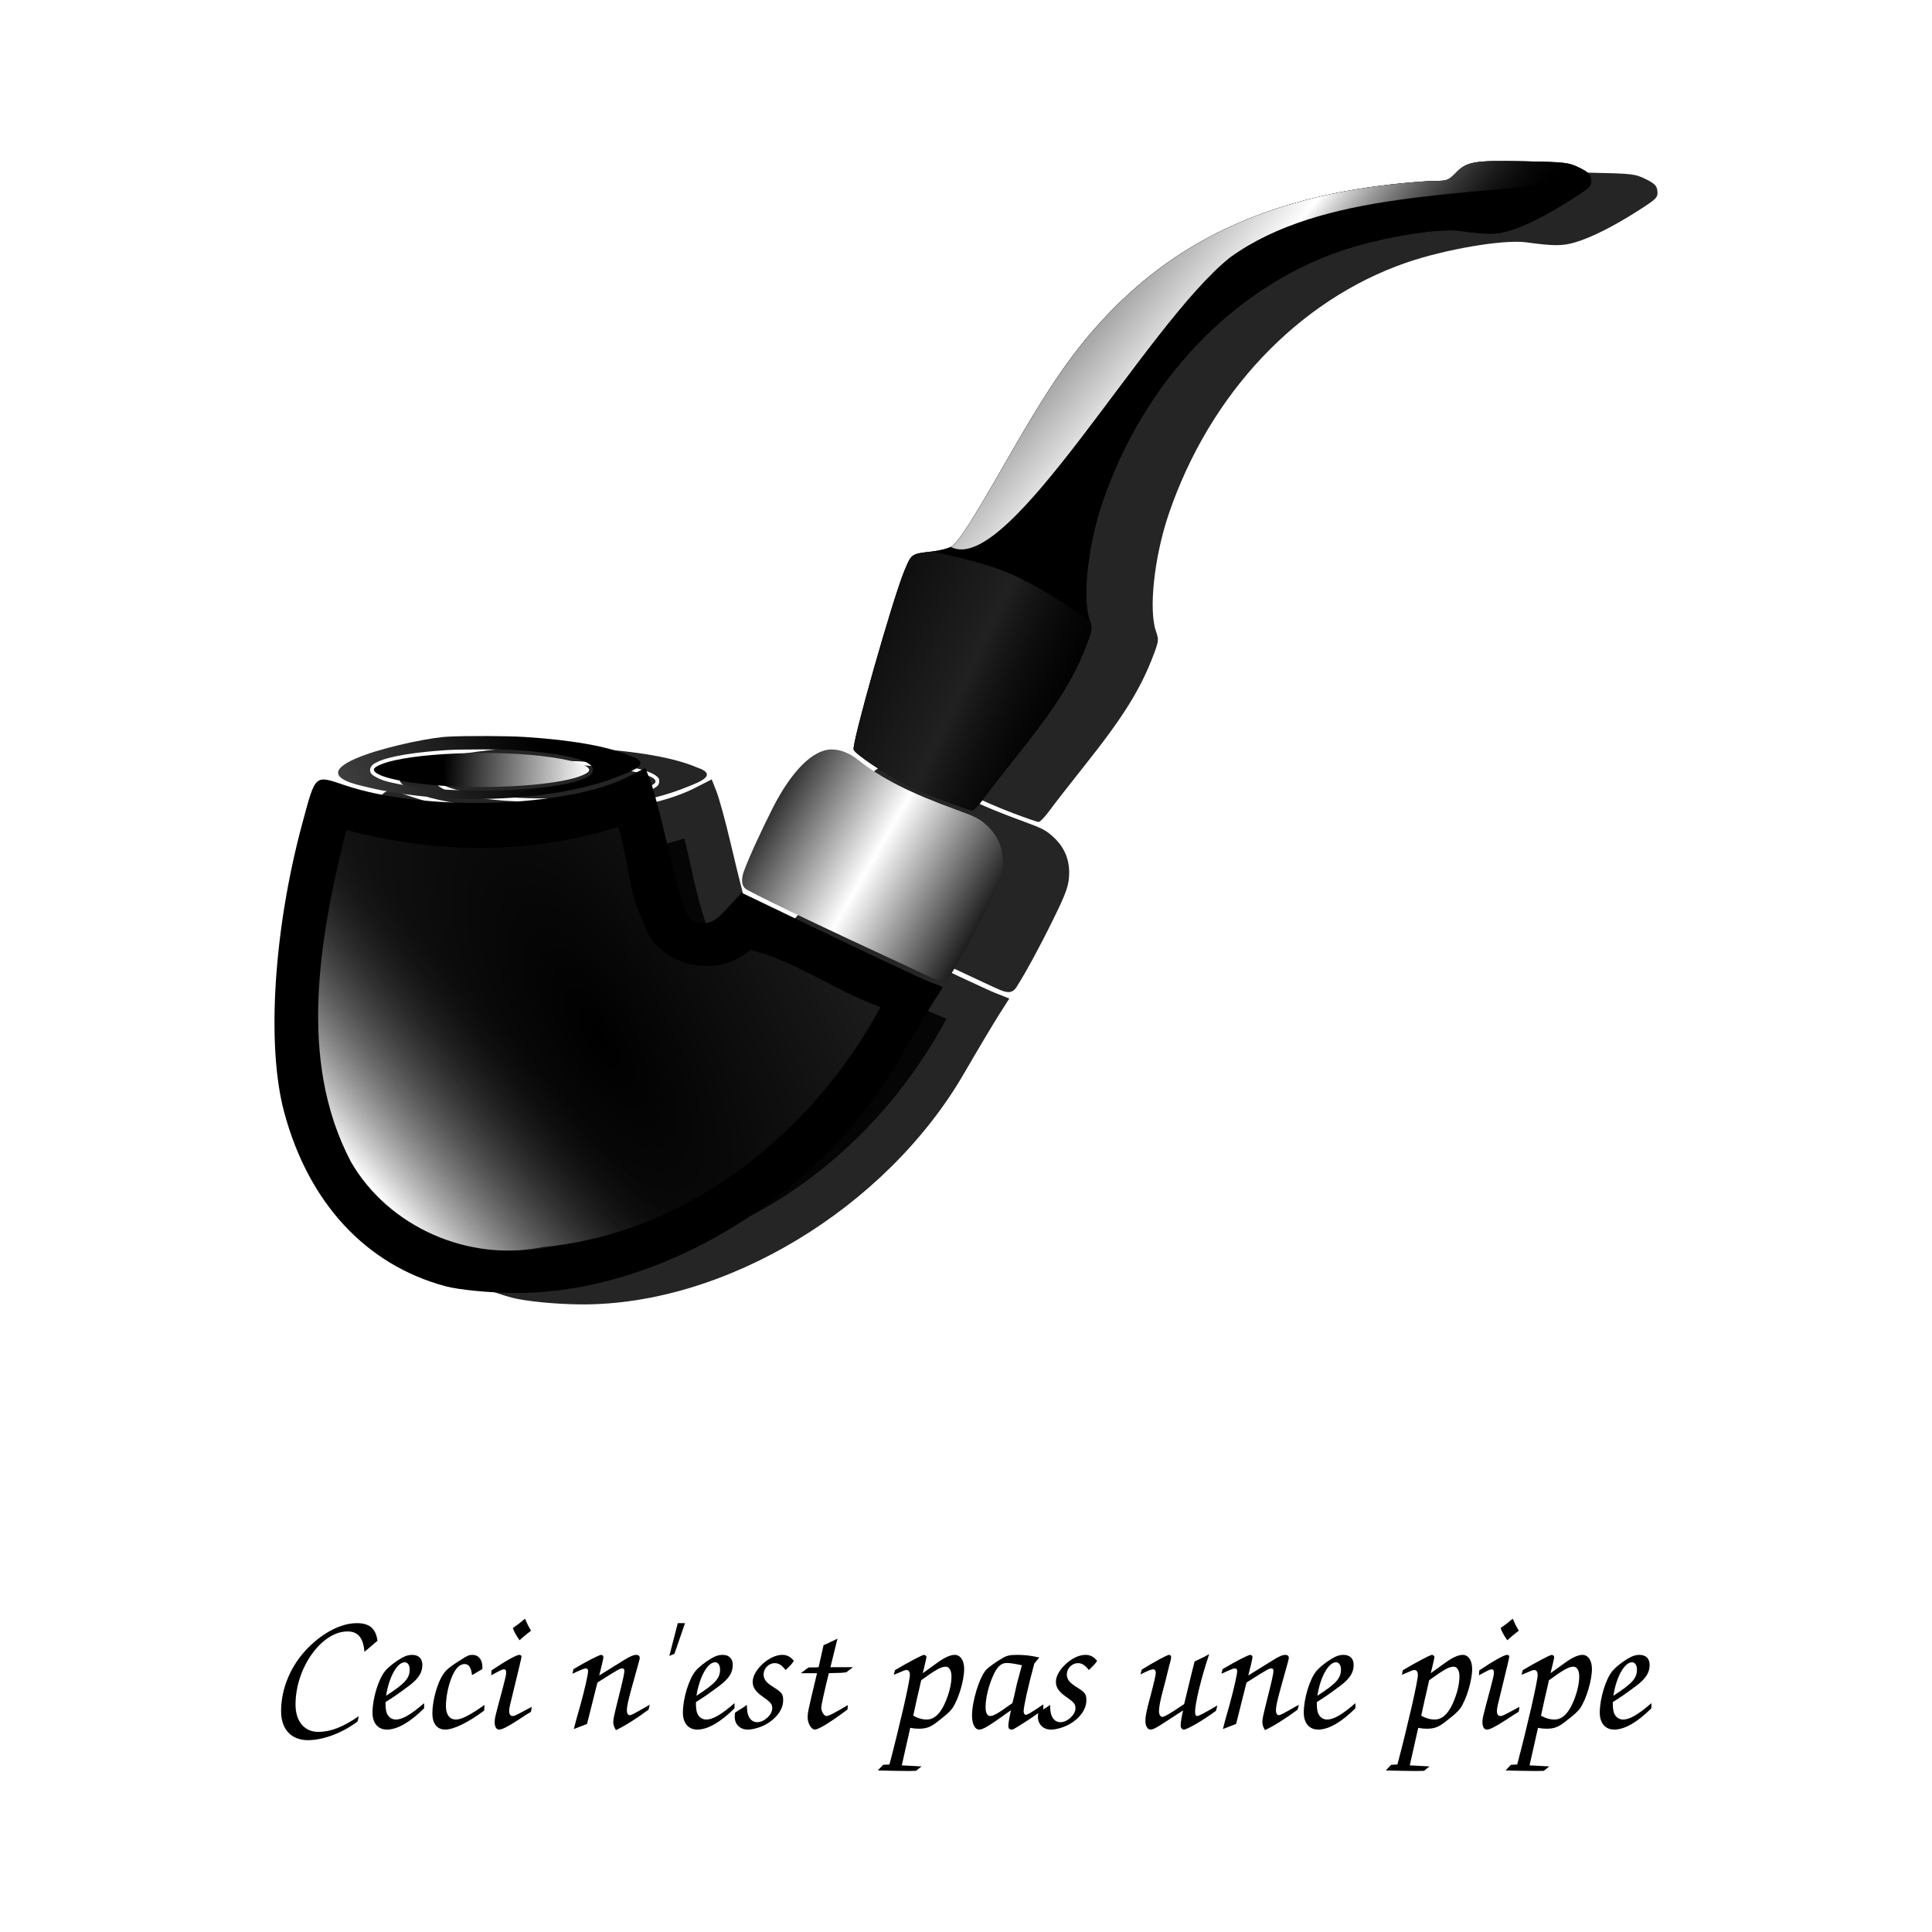 <svg:svg xmlns:dc="http://purl.org/dc/elements/1.1/" xmlns:ns1="http://sodipodi.sourceforge.net/DTD/sodipodi-0.dtd" xmlns:ns2="http://www.inkscape.org/namespaces/inkscape" xmlns:ns3="http://www.w3.org/1999/xlink" xmlns:ns5="http://creativecommons.org/ns#" xmlns:rdf="http://www.w3.org/1999/02/22-rdf-syntax-ns#" xmlns:svg="http://www.w3.org/2000/svg" height="438.557" id="svg2" version="1.0" viewBox="31.636 19.01 438.557 438.557" width="438.557" ns1:docname="pipe1.svg" ns1:version="0.32" ns2:output_extension="org.inkscape.output.svg.inkscape" ns2:version="0.46">
  <svg:defs id="defs4">
    <svg:linearGradient id="linearGradient3426">
      <svg:stop id="stop3428" offset="0" style="stop-color:#000000" />
      <svg:stop id="stop3430" offset=".594" style="stop-color:#ffffff" />
      <svg:stop id="stop3432" offset="1" style="stop-color:#000000;stop-opacity:.033" />
    </svg:linearGradient>
    <svg:linearGradient id="linearGradient3406">
      <svg:stop id="stop3408" offset="0" style="stop-color:#000000" />
      <svg:stop id="stop3414" offset=".497" style="stop-color:#ffffff" />
      <svg:stop id="stop3410" offset="1" style="stop-color:#000000" />
    </svg:linearGradient>
    <svg:linearGradient id="linearGradient3386">
      <svg:stop id="stop3388" offset="0" style="stop-color:#000000;stop-opacity:0" />
      <svg:stop id="stop3390" offset="1" style="stop-color:#ffffff" />
    </svg:linearGradient>
    <svg:linearGradient id="linearGradient3378">
      <svg:stop id="stop3380" offset="0" style="stop-color:#000000" />
      <svg:stop id="stop3382" offset="1" style="stop-color:#ffffff" />
    </svg:linearGradient>
    <svg:linearGradient gradientTransform="translate(93.944 55.558)" gradientUnits="userSpaceOnUse" id="linearGradient3396" x1="224.58" x2="257.55" y1="447.64" y2="449.15" ns2:collect="always">
      <svg:stop id="stop3400" offset="0" style="stop-color:#000000" />
      <svg:stop id="stop3402" offset="1" style="stop-color:#ffffff" />
    </svg:linearGradient>
    <svg:linearGradient gradientTransform="translate(93.944 55.558)" gradientUnits="userSpaceOnUse" id="linearGradient3416" x1="299.85" x2="354.98" y1="444.49" y2="476.29" ns2:collect="always" ns3:href="#linearGradient3406" />
    <svg:filter height="1.493" id="filter3518" width="1.372" x="-.186" y="-.247" ns2:collect="always">
      <svg:feGaussianBlur id="feGaussianBlur3520" stdDeviation="9.882" ns2:collect="always" />
    </svg:filter>
    <svg:linearGradient gradientTransform="translate(93.944 55.558)" gradientUnits="userSpaceOnUse" id="linearGradient3528" x1="242.89" x2="75.279" y1="435.74" y2="503.95" ns2:collect="always" ns3:href="#linearGradient3378" />
    <svg:radialGradient cx="259.85" cy="510.15" gradientTransform="matrix(.801 -.467 1.158 1.986 -445.01 -326.25)" gradientUnits="userSpaceOnUse" id="radialGradient3553" r="63.834" ns2:collect="always" ns3:href="#linearGradient3378" />
    <svg:filter height="1.381" id="filter3775" width="1.287" x="-.144" y="-.191" ns2:collect="always">
      <svg:feGaussianBlur id="feGaussianBlur3777" stdDeviation="7.641" ns2:collect="always" />
    </svg:filter>
    <svg:linearGradient gradientTransform="translate(93.944 55.558)" gradientUnits="userSpaceOnUse" id="linearGradient3787" x1="317.58" x2="381.45" y1="384.64" y2="414.44" ns2:collect="always" ns3:href="#linearGradient3426" />
    <svg:linearGradient gradientTransform="translate(93.944 55.558)" gradientUnits="userSpaceOnUse" id="linearGradient3835" x1="352.5" x2="426.76" y1="315.01" y2="376.43" ns2:collect="always" ns3:href="#linearGradient3426" />
    <svg:filter height="1.255" id="filter3909" width="1.155" x="-.077" y="-.128" ns2:collect="always">
      <svg:feGaussianBlur id="feGaussianBlur3911" stdDeviation="4.689" ns2:collect="always" />
    </svg:filter>
    <svg:filter height="1.969" id="filter4070" width="1.761" x="-.381" y="-.485" ns2:collect="always">
      <svg:feGaussianBlur id="feGaussianBlur4072" stdDeviation="24.062" ns2:collect="always" />
    </svg:filter>
    <svg:filter height="9.075" id="filter4074" width="2.653" x="-.826" y="-4.037" ns2:collect="always">
      <svg:feGaussianBlur id="feGaussianBlur4076" stdDeviation="24.062" ns2:collect="always" />
    </svg:filter>
    <svg:filter height="15.93" id="filter4078" width="3.364" x="-1.182" y="-7.465" ns2:collect="always">
      <svg:feGaussianBlur id="feGaussianBlur4080" stdDeviation="24.062" ns2:collect="always" />
    </svg:filter>
    <svg:filter height="1.783" id="filter4082" width="1.69" x="-.345" y="-.392" ns2:collect="always">
      <svg:feGaussianBlur id="feGaussianBlur4084" stdDeviation="24.062" ns2:collect="always" />
    </svg:filter>
    <svg:filter height="3.2" id="filter4086" width="2.952" x="-.976" y="-1.1" ns2:collect="always">
      <svg:feGaussianBlur id="feGaussianBlur4088" stdDeviation="24.062" ns2:collect="always" />
    </svg:filter>
    <svg:filter height="2.201" id="filter4090" width="1.905" x="-.453" y="-.601" ns2:collect="always">
      <svg:feGaussianBlur id="feGaussianBlur4092" stdDeviation="24.062" ns2:collect="always" />
    </svg:filter>
    <svg:linearGradient gradientTransform="translate(93.944 55.558)" gradientUnits="userSpaceOnUse" id="linearGradient4104" x1="242.47" x2="205.9" y1="510.17" y2="541.75" ns2:collect="always" ns3:href="#linearGradient3386" />
  </svg:defs>
  <ns1:namedview bordercolor="#666666" borderopacity="1.0" gridtolerance="10000" guidetolerance="10" id="base" objecttolerance="10" pagecolor="#ffffff" showgrid="false" ns2:current-layer="layer4" ns2:cx="185.7185" ns2:cy="254.93716" ns2:document-units="px" ns2:object-paths="true" ns2:pageopacity="0.0" ns2:pageshadow="2" ns2:window-height="692" ns2:window-width="1366" ns2:window-x="0" ns2:window-y="24" ns2:zoom="1.979899" />
  <svg:g id="layer4" transform="translate(-186.13 -310.92)" ns2:groupmode="layer" ns2:label="shadow">
    <svg:g id="g4094" transform="translate(84.853 35.355)">
      <svg:path d="m249.1 589.14c-18.1-4.87-31.15-19-36.65-39.67-4-15.06-2.33-41.35 4.14-65.32 3.08-11.39 2.72-11.08 9.78-8.7 17.94 6.04 50.39 5.07 64.08-1.91l4.02-2.05 1.1 2.8c0.6 1.54 2.01 6.67 3.12 11.39 4.52 19.1 5.13 20.68 8.2 21.04 2.16 0.25 3.58-0.52 6.12-3.29l3.31-3.62 19.62 9.43c10.79 5.19 21.07 10.02 22.85 10.72l3.23 1.28-2.35 3.69c-1.29 2.03-4.87 8.04-7.95 13.35-17.75 30.6-54.26 52.61-86.95 52.39-5.62-0.03-12.67-0.72-15.67-1.53z" id="path3923" style="opacity:.922;filter:url(#filter4070);fill:#000000" />
      <svg:path d="m249.29 478.35c-7.2-0.42-13.21-1.29-18.83-2.71-21.41-7.16 12.68-11 19.21-11.25 4.17-0.22 13.36-0.18 17.42 0.07 10.75 0.68 18.97 2.15 23.98 4.3 5.83 1.94-0.9 3.88-3.84 5.09-9.45 3.55-24.31 5.31-37.94 4.5zm15.34-1.88c7.97-0.46 13.51-1.38 16.31-2.73 1.22-0.58 1.62-1.04 1.62-1.84 0-0.41-0.08-0.62-0.36-0.91-1.62-1.69-7.83-2.97-17.38-3.56-3-0.19-11.99-0.19-15.09 0-7.61 0.46-13.45 1.43-16.01 2.67-0.91 0.44-1.07 0.55-1.45 1.05s-0.37 1.21 0.03 1.69c0.37 0.44 1.7 1.15 2.85 1.53 1.95 0.63 6.4 1.41 10.29 1.79 4.99 0.49 13.65 0.63 19.19 0.31z" id="path3925" style="opacity:.922;filter:url(#filter4074);fill:#000000" ns1:nodetypes="cccscccccssssssssssc" />
      <svg:path d="m254.97 475.81c-10.7-0.15-20.54-1.72-21.95-3.52-0.43-0.54-0.05-0.96 1.43-1.59 6.21-2.63 26.25-3.47 38.76-1.62 4.93 0.73 8.25 1.79 8.48 2.72 0.11 0.44-0.19 0.74-1.27 1.25-3.72 1.77-14.2 2.91-25.45 2.76z" id="path3927" style="opacity:.922;filter:url(#filter4078);fill:#000000" />
      <svg:path d="m362.78 479.13c-2.92-1.11-7.18-2.94-9.46-4.07-4.49-2.22-11.15-6.67-11.56-7.73-0.48-1.26 8.84-34.13 11.51-40.57 1.64-3.95 1.5-3.85 6.43-4.41 1.5-0.17 3.35-0.64 4.11-1.03 1.6-0.83 4.52-5.35 12.86-19.94 9.72-17.01 15.27-25 22.96-33.03 16.14-16.86 36.47-26.15 64.16-29.32 3.75-0.43 8.18-0.78 9.85-0.79 2.8 0 3.16-0.14 4.75-1.77 2.56-2.64 4.16-2.91 15.51-2.69 9.46 0.19 10.19 0.27 12.57 1.45 2.1 1.04 2.55 1.51 2.67 2.77 0.13 1.4-0.2 1.73-4.3 4.35-5.64 3.62-10.77 6.19-14.46 7.26-2.84 0.83-4.71 0.83-11.07-0.03-5.13-0.69-18.47 1.59-27.3 4.66-24.5 8.53-44.49 29.71-53.79 56.99-3.31 9.73-4.62 21.83-2.89 26.7 0.64 1.78 0.6 2.21-0.53 5.2-2.95 7.84-6.87 14.15-15.65 25.18-3.32 4.16-6.9 8.77-7.96 10.22-1.07 1.46-2.2 2.65-2.52 2.63-0.33-0.01-2.98-0.93-5.89-2.03z" id="path3929" style="opacity:.922;filter:url(#filter4082);fill:#000000" />
      <svg:path d="m349.85 514.62c-11.02-5.08-27.52-12.87-32.19-15.42-1.52-0.77-1.38-2.51-0.88-4.07 1.27-3.53 4.43-10.24 6.57-14.46 4.32-8.52 9.2-13.38 13.42-13.38 1.93 0 4.01 0.81 5.88 2.28 5.56 4.39 11.91 7.61 22.7 11.51 4.1 1.49 5.02 1.97 6.68 3.5 2.38 2.18 3.58 4.87 3.58 8.03 0 2.82-0.53 4.37-3.56 10.54-3.45 7.02-6.45 12.42-8.1 15.01-1.02 1.89-2.09 1.93-4.07 1.11-2.21-0.96-5.43-2.52-10.03-4.65z" id="path3931" style="opacity:.922;filter:url(#filter4086);fill:#000000" ns1:nodetypes="cccssssssscccc" />
      <svg:path d="m286.38 485.46c-19.39 5.65-40.36 5.36-59.84 0.18-5.91 24.33-11.11 51.97 1.09 75.22 8.6 14.87 26.82 22.86 43.57 19.38 32.84-3.06 61.34-25.89 76.56-54.41-9.93-3.93-19-9.74-29.03-13.44-7.63 7.52-23.02 4.47-25.03-6.71-2.6-6.72-3.7-13.93-5.44-20.79l-0.96 0.29-0.92 0.28z" id="path3933" style="opacity:.922;filter:url(#filter4090);fill:#000000" />
    </svg:g>
  </svg:g>
  <svg:g id="layer2" transform="translate(-186.13 -310.92)" ns2:groupmode="layer" ns2:label="pipe">
    <svg:path d="m432.56 511.88c-2.92-1.1-7.18-2.93-9.46-4.06-4.49-2.22-11.15-6.67-11.56-7.73-0.48-1.26 8.84-34.13 11.51-40.57 1.64-3.95 1.5-3.85 6.43-4.42 1.5-0.17 3.35-0.63 4.11-1.02 1.6-0.83 4.52-5.35 12.86-19.94 9.72-17.01 15.27-25 22.96-33.03 16.14-16.86 36.47-26.15 64.16-29.32 3.75-0.43 8.18-0.78 9.85-0.79 2.8 0 3.16-0.14 4.75-1.77 2.56-2.64 4.16-2.92 15.51-2.69 9.46 0.18 10.19 0.27 12.57 1.45 2.1 1.04 2.55 1.5 2.67 2.76 0.13 1.4-0.2 1.73-4.3 4.36-5.64 3.61-10.77 6.19-14.46 7.26-2.84 0.83-4.71 0.82-11.07-0.03-5.13-0.69-18.47 1.59-27.3 4.66-24.5 8.53-44.49 29.71-53.79 56.99-3.31 9.73-4.62 21.82-2.89 26.69 0.64 1.79 0.6 2.22-0.53 5.2-2.95 7.85-6.87 14.16-15.65 25.18-3.32 4.17-6.9 8.77-7.96 10.23-1.07 1.46-2.2 2.64-2.52 2.63-0.33-0.01-2.98-0.93-5.89-2.04z" id="path3348" style="fill:#000000" />
    <svg:path d="m419.63 547.38c-11.02-5.08-27.52-12.87-32.19-15.42-1.52-0.77-1.38-2.51-0.88-4.08 1.27-3.52 4.43-10.23 6.57-14.45 4.32-8.52 9.2-13.38 13.42-13.38 1.93 0 4.01 0.8 5.88 2.28 5.56 4.39 11.91 7.61 22.7 11.51 4.1 1.49 5.02 1.97 6.68 3.49 2.38 2.19 3.58 4.87 3.58 8.04 0 2.81-0.53 4.37-3.56 10.54-3.45 7.02-6.45 12.42-8.1 15-1.02 1.89-2.09 1.94-4.07 1.12-2.21-0.96-5.43-2.52-10.03-4.65z" id="path3350" style="fill:url(#linearGradient3416)" ns1:nodetypes="cccssssssscccc" />
    <svg:path d="m318.88 621.9c-18.1-4.87-31.15-19-36.65-39.67-4-15.07-2.33-41.35 4.14-65.32 3.08-11.4 2.72-11.08 9.78-8.7 17.94 6.04 50.39 5.07 64.08-1.91l4.02-2.06 1.1 2.81c0.6 1.54 2.01 6.67 3.12 11.39 4.52 19.09 5.13 20.68 8.2 21.03 2.16 0.25 3.58-0.51 6.12-3.29l3.31-3.61 19.62 9.43c10.79 5.19 21.07 10.01 22.85 10.72l3.23 1.28-2.35 3.69c-1.29 2.02-4.87 8.03-7.95 13.35-17.75 30.6-54.26 52.6-86.95 52.39-5.62-0.04-12.68-0.72-15.67-1.53z" id="path3352" style="fill:#000000" />
    <svg:path d="m319.07 511.11c-7.2-0.43-13.21-1.29-18.83-2.71-18.35-4.11 12.68-11 19.21-11.25 4.17-0.22 13.36-0.19 17.42 0.07 10.75 0.68 18.97 2.15 23.98 4.29 5.83 1.94-0.9 3.89-3.84 5.1-9.45 3.55-24.31 5.31-37.94 4.5zm15.34-1.88c7.97-0.46 13.51-1.39 16.31-2.73 1.22-0.58 1.62-1.04 1.62-1.85 0-0.4-0.08-0.61-0.36-0.9-1.62-1.7-7.83-2.97-17.38-3.57-3-0.18-11.99-0.18-15.09 0-7.61 0.47-13.45 1.44-16.01 2.68-0.91 0.44-1.07 0.55-1.45 1.05s-0.37 1.21 0.03 1.69c0.37 0.44 1.7 1.15 2.85 1.52 1.95 0.64 6.4 1.41 10.29 1.79 4.99 0.49 13.65 0.63 19.19 0.32z" id="path3354" style="fill:url(#linearGradient3528)" ns1:nodetypes="cccscccccssssssssssc" />
    <svg:path d="m324.75 508.57c-10.7-0.15-20.54-1.72-21.95-3.52-0.43-0.55-0.05-0.97 1.43-1.59 6.21-2.63 26.25-3.47 38.76-1.62 4.93 0.72 8.25 1.79 8.48 2.72 0.11 0.44-0.19 0.74-1.27 1.25-3.72 1.77-14.2 2.91-25.45 2.76z" id="path3356" style="fill:url(#linearGradient3396)" />
    <svg:path d="m356.16 518.21c-19.39 5.65-40.36 5.37-59.84 0.19-5.91 24.32-11.11 51.97 1.09 75.22 8.6 14.87 26.82 22.86 43.57 19.38 32.84-3.06 61.34-25.89 76.56-54.41-9.93-3.94-19-9.74-29.03-13.44-7.63 7.52-23.02 4.47-25.03-6.72-2.6-6.72-3.7-13.92-5.44-20.78l-0.96 0.29-0.92 0.27z" id="path3434" style="filter:url(#filter3518);fill:url(#linearGradient4104)" />
    <svg:path d="m432.56 511.88c-2.92-1.1-7.18-2.93-9.46-4.06-4.49-2.22-11.15-6.67-11.56-7.73-0.48-1.26 8.84-34.13 11.51-40.57 1.64-3.95 1.5-3.85 6.43-4.42 1.5-0.17 3.35-0.63 4.11-1.02 1.6-0.83 4.52-5.35 12.86-19.94 9.72-17.01 15.27-25 22.96-33.03 16.14-16.86 36.47-26.15 64.16-29.32 3.75-0.43 8.18-0.78 9.85-0.79 2.8 0 3.16-0.14 4.75-1.77 2.56-2.64 4.16-2.92 15.51-2.69 9.46 0.18 10.19 0.27 12.57 1.45 2.1 1.04 2.55 1.5 2.67 2.76 0.13 1.4-0.2 1.73-4.3 4.36-5.64 3.61-10.77 6.19-14.46 7.26-2.84 0.83-4.71 0.82-11.07-0.03-5.13-0.69-18.47 1.59-27.3 4.66-24.5 8.53-44.49 29.71-53.79 56.99-3.31 9.73-4.62 21.82-2.89 26.69 0.64 1.79 0.6 2.22-0.53 5.2-2.95 7.85-6.87 14.16-15.65 25.18-3.32 4.17-6.9 8.77-7.96 10.23-1.07 1.46-2.2 2.64-2.52 2.63-0.33-0.01-2.98-0.93-5.89-2.04z" id="path3913" style="fill:#000000" />
    <svg:path d="m419.63 547.38c-11.02-5.08-27.52-12.87-32.19-15.42-1.52-0.77-1.38-2.51-0.88-4.08 1.27-3.52 4.43-10.23 6.57-14.45 4.32-8.52 9.2-13.38 13.42-13.38 1.93 0 4.01 0.8 5.88 2.28 5.56 4.39 11.91 7.61 22.7 11.51 4.1 1.49 5.02 1.97 6.68 3.49 2.38 2.19 3.58 4.87 3.58 8.04 0 2.81-0.53 4.37-3.56 10.54-3.45 7.02-6.45 12.42-8.1 15-1.02 1.89-2.09 1.94-4.07 1.12-2.21-0.96-5.43-2.52-10.03-4.65z" id="path3915" style="fill:url(#linearGradient3416)" ns1:nodetypes="cccssssssscccc" />
    <svg:path d="m356.16 518.21c-19.39 5.65-40.36 5.37-59.84 0.19-5.91 24.32-11.11 51.97 1.09 75.22 8.6 14.87 26.82 22.86 43.57 19.38 32.84-3.06 61.34-25.89 76.56-54.41-9.93-3.94-19-9.74-29.03-13.44-7.63 7.52-23.02 4.47-25.03-6.72-2.6-6.72-3.7-13.92-5.44-20.78l-0.96 0.29-0.92 0.27z" id="path3917" style="filter:url(#filter3518);fill:url(#linearGradient4104)" />
  </svg:g>
  <svg:g id="layer3" transform="translate(-186.13 -310.92)" ns2:groupmode="layer" ns2:label="shade">
    <svg:path d="m358.07 517.62c-19.88 6.39-41.62 6.13-61.69 0.69-6.25 25.05-11.48 53.87 2.19 77.31 9.61 15.15 29.49 20.98 46.55 16.92 31.2-4.47 58.09-27.05 72.51-54.01-10.1-3.57-19.53-10.62-29.62-12.97-7.56 6.89-21.37 3.68-24.22-6.38-3.36-6.71-3.46-14.65-5.72-21.56z" id="path3531" style="opacity:.331;filter:url(#filter3775);fill:url(#radialGradient3553)" />
    <svg:path d="m432.56 511.88c-2.92-1.1-7.18-2.93-9.46-4.06-4.49-2.22-11.15-6.67-11.56-7.73-0.48-1.26 8.84-34.13 11.51-40.57 1.64-3.95 1.5-3.85 6.43-4.42 16.82 3.84 19.27 4.92 35.63 15.58 0.64 1.79 0.6 2.22-0.53 5.2-2.95 7.85-6.87 14.16-15.65 25.18-3.32 4.17-6.9 8.77-7.96 10.23-1.07 1.46-2.2 2.64-2.52 2.63-0.33-0.01-2.98-0.93-5.89-2.04z" id="path3779" style="opacity:.127;fill:url(#linearGradient3787)" ns1:nodetypes="csssccssssc" />
    <svg:path d="m433.59 454.08c1.6-0.83 4.52-5.35 12.86-19.94 9.72-17.01 15.27-25 22.96-33.03 16.14-16.86 36.47-26.15 64.16-29.32 3.75-0.43 8.18-0.78 9.85-0.79 2.8 0 3.16-0.14 4.75-1.77 2.56-2.64 4.16-2.92 15.51-2.69 9.46 0.18 10.19 0.27 12.57 1.45 2.1 1.04 2.55 1.5 2.67 2.76-29.33 3.82-61.09 2.64-81.85 17.55-19.24 15.24-50.33 72.68-63.48 65.78z" id="path3825" style="filter:url(#filter3909);fill:url(#linearGradient3835)" ns1:nodetypes="csssssssccc" />
    <svg:path d="m299.21 719.5c-3.68 2.52-6.4 3.56-9.2 3.56-3.16 0-5.16-2.4-5.16-6.2 0-8.32 5.88-16.6 11.8-16.6 2.4 0 3.6 1.48 3.84 4.64l2.96-2.52c-0.36-2.76-1.8-4-4.68-4-3.48 0-7.52 2.04-11.04 5.56-3.88 3.88-6.16 9.2-6.16 14.4 0 4.12 2.28 6.6 6.12 6.6 3.44 0 7.8-1.64 11.24-4.24l0.28-1.2m14.83-2.96c-3 2.6-4.92 3.72-6.44 3.72-1 0-1.84-0.68-2.12-1.72-0.16-0.64-0.2-1.08-0.2-2.24 1.8-1.12 3-1.96 5.36-3.72 2.16-1.64 3-2.96 3-4.76 0-1.4-0.88-2.24-2.28-2.24-0.88 0-1.52 0.2-2.44 0.72-1.52 0.88-2.88 1.96-3.72 2.92-1.52 1.84-2.88 6.24-2.88 9.48 0 2.36 1.24 3.84 3.28 3.84 2.36 0 5.28-1.68 8.44-4.84v-1.16m-8.64-1.68c0.68-4.28 2.52-7.6 4.24-7.6 0.68 0 1.12 0.68 1.12 1.64 0 2-1.08 3.2-5.36 5.96m22.35 2.08c-3.08 2.2-5.2 3.32-6.48 3.32-1.44 0-2.28-1.12-2.28-3.04s0.48-4.48 1.24-6.36c0.8-2.12 1.84-3.2 3-3.2 0.96 0 1.48 0.76 1.68 2.52l2.32-1.36c0.04-0.2 0.04-0.4 0.04-0.44 0-1.72-0.88-2.8-2.28-2.8-0.72 0-1.16 0.16-2.6 1.12-3 1.88-3.64 2.48-4.52 4.12-1.12 2.16-1.96 5.56-1.96 8.04 0 2.32 1.08 3.68 2.92 3.68 1.92 0 5.2-1.6 8.84-4.32l0.08-1.28m7.95-14.68c1.16-1.04 1.24-1.12 2.6-2.16-0.24-0.48-0.44-0.8-0.52-0.92-0.24-0.48-0.28-0.52-0.6-1.28-0.08-0.16-0.16-0.32-0.24-0.52-0.2 0.16-0.44 0.32-0.56 0.44-0.16 0.16-0.48 0.4-0.88 0.72-0.2 0.16-0.48 0.36-0.84 0.6-0.16 0.12-0.32 0.24-0.48 0.32 0.28 0.88 0.64 1.52 1.52 2.8m2.76 15.12c-3.8 2.04-3.88 2.08-4.4 2.08-0.44 0-0.72-0.44-0.72-1.12 0-0.4 0.12-1.16 0.36-2.04 2.04-8.4 2.44-10 2.44-10.32 0-0.24-0.2-0.4-0.48-0.4-0.68 0-3.04 1.32-6.32 3.52l-0.08 1.12c2.36-1.28 2.56-1.36 2.92-1.36 0.32 0 0.48 0.24 0.48 0.72 0 0.52-0.12 1.08-0.72 3.36-1.88 7-1.88 7-1.88 8 0 0.96 0.4 1.6 0.96 1.6 0.68 0 1.76-0.52 3.88-1.88 0.76-0.48 1.52-0.96 2.28-1.48 0.36-0.2 0.72-0.44 1.12-0.68l0.16-1.12m12.56 3.88l2.36-9.4c5-3.16 5.12-3.2 5.68-3.2 0.28 0 0.44 0.2 0.44 0.52 0 0.6-0.32 2.12-1.48 6.68-0.88 3.56-1.04 4.24-1.04 5 0 0.56 0.16 1.08 0.6 1.8 1.84-0.84 4.6-2.56 7.4-4.64l0.28-1.12c-4 2.28-4.16 2.36-4.56 2.36s-0.64-0.44-0.64-1.08c0-0.84 0.28-2.16 1.04-4.92 1.88-6.72 1.88-6.72 1.88-7 0-0.44-0.28-0.68-0.8-0.68-0.6 0-1.48 0.36-2.92 1.28l-5.48 3.4c0.36-1.32 0.96-3.84 0.96-4.16 0-0.28-0.24-0.52-0.52-0.52-0.44 0-3.32 1.48-6.28 3.24l-0.24 1.04c2.56-1.16 2.72-1.2 3.08-1.2 0.28 0 0.48 0.24 0.48 0.56 0 0.84-0.76 4.16-1.76 7.8l-0.92 3.24c-0.08 0.28-0.28 1.04-0.56 2.16l3-1.16m18.68-15.44l1.16-0.48 2.4-6.96h-1.64l-1.92 7.44m14.8 10.72c-3 2.6-4.92 3.72-6.44 3.72-1 0-1.84-0.68-2.12-1.72-0.16-0.64-0.2-1.08-0.2-2.24 1.8-1.12 3-1.96 5.36-3.72 2.16-1.64 3-2.96 3-4.76 0-1.4-0.88-2.24-2.28-2.24-0.88 0-1.52 0.2-2.44 0.72-1.52 0.88-2.88 1.96-3.72 2.92-1.52 1.84-2.88 6.24-2.88 9.48 0 2.36 1.24 3.84 3.28 3.84 2.36 0 5.28-1.68 8.44-4.84v-1.16m-8.64-1.68c0.68-4.28 2.52-7.6 4.24-7.6 0.68 0 1.12 0.68 1.12 1.64 0 2-1.08 3.2-5.36 5.96m8.76 3.84c-0.04 0.36-0.08 0.68-0.08 0.92 0 1.72 1.2 2.92 2.96 2.92 1.24 0 2.96-0.52 4.24-1.24 2.36-1.36 3.8-3.4 3.8-5.4 0-1.48-0.28-1.8-2.52-3.2-1.36-0.88-1.92-1.64-1.92-2.68 0-1.36 1.16-2.56 2.52-2.56 0.92 0 1.6 0.44 2.48 1.56 1.36-1.32 1.36-1.32 1.88-2.08-0.8-0.96-1.56-1.36-2.68-1.36-2.92 0-6.68 3.48-6.68 6.12 0 1.24 0.64 2.2 2.16 3.28 2 1.4 2.28 1.76 2.28 2.76 0 1.44-1.84 3.12-3.4 3.12-0.88 0-1.56-0.48-1.96-1.36-0.28-0.6-0.36-1.2-0.4-2.56-0.44 0.32-0.76 0.52-0.92 0.64-0.32 0.2-0.68 0.4-1.04 0.64l-0.72 0.48m25.61-1.72c-3.04 1.8-4.32 2.48-4.88 2.48-0.52 0-1.16-1.04-1.16-1.88 0-0.56 0.68-3.64 1.72-7.84 0.56-0.04 0.96-0.04 1.16-0.04l1.6-0.04c0.16 0 0.56-0.04 1.2-0.12l1.52-1.16h-5.12l1.6-6.48c-0.76 0.4-1.08 0.52-1.68 0.8-0.28 0.16-0.6 0.28-0.92 0.44-0.16 0.08-0.36 0.16-0.56 0.24l-1.12 5c-0.36 0.04-0.6 0.04-0.72 0.04h-0.96c-0.08 0-0.28 0-0.6 0.04-0.44 0.28-0.48 0.28-1.16 0.84-0.12 0.08-0.32 0.24-0.6 0.44h0.96 1.84 0.88c-2.12 8.88-2.12 8.88-2.12 10.12 0 1.28 0.84 2.68 1.6 2.68 0.88 0 3.6-1.68 7.44-4.56l0.08-1m8 13.56l-1.2 1.28c1.16 0.04 5.6 0.12 6.8 0.12 0.32 0 0.88 0 1.88-0.04l1.24-1-4.48-0.24 1.92-8.52c0.8 0.16 1.24 0.2 1.92 0.2 1.76 0 2.72-0.36 4.32-1.64 2.04-1.56 2.8-2.28 3.32-3 1.4-2.04 2.68-6.32 2.68-8.92 0-1.92-0.84-3.2-2.16-3.2-0.96 0-2.32 0.6-3.96 1.8l-3.28 2.36c0.12-0.44 0.2-0.88 0.28-1.12 0.36-1.52 0.56-2.36 0.56-2.52 0-0.24-0.28-0.52-0.56-0.52-0.4 0-3.64 1.72-6.6 3.48l-0.24 1.04c0.52-0.2 1-0.4 1.16-0.48 1.16-0.52 1.4-0.6 1.72-0.6 0.48 0 0.76 0.4 0.76 1.12 0 1.44-2.4 11.84-4.64 20.32l-1.44 0.08m6.84-11.16c0.56-2.68 1.08-4.88 1.48-6.6 0.04-0.2 0.16-0.72 0.32-1.44 3.32-2.4 4.52-3.08 5.56-3.08 0.8 0 1.32 0.88 1.32 2.2 0 1.8-0.56 4.04-1.56 6.24-1.08 2.36-2.44 3.56-4.08 3.56-1 0-2.08-0.32-3.04-0.88m29.54-2.56c-3 2-3.6 2.36-4 2.36-0.28 0-0.48-0.32-0.48-0.8 0-1.04 0.96-5.44 2.4-10.76 0.44-0.6 0.52-0.72 1.16-1.44-1.92-0.44-3.32-0.6-5.04-0.6-1.64 0-2.4 0.16-3.44 0.8-1.44 0.84-3.12 2.08-3.64 2.64-1.48 1.68-3.16 7.08-3.16 10.32 0 1.92 0.64 3.2 1.64 3.2 0.88 0 2.2-0.8 7.2-4.4-0.4 1.84-0.6 3.08-0.6 3.56 0 0.52 0.24 0.84 0.64 0.84 0.48 0 0.48 0 3.68-2.04 1.16-0.76 2.08-1.4 3.6-2.52l0.04-1.16m-7.8 0.24c-2.36 1.72-3.56 2.4-4.28 2.4-0.64 0-1.04-0.72-1.04-2 0-2 0.64-4.72 1.64-7 0.96-2.2 1.84-3.04 3.2-3.04 0.72 0 1.96 0.2 3.4 0.52-0.8 3.04-1.08 3.96-1.12 4.16-0.24 1-0.44 2-0.68 3.04-0.04 0.2-0.16 0.68-0.36 1.4l-0.76 0.52m6.64 1.64c-0.04 0.36-0.08 0.68-0.08 0.92 0 1.72 1.2 2.92 2.96 2.92 1.24 0 2.96-0.52 4.24-1.24 2.36-1.36 3.8-3.4 3.8-5.4 0-1.48-0.28-1.8-2.52-3.2-1.36-0.88-1.92-1.64-1.92-2.68 0-1.36 1.16-2.56 2.52-2.56 0.92 0 1.6 0.44 2.48 1.56 1.36-1.32 1.36-1.32 1.88-2.08-0.8-0.96-1.56-1.36-2.68-1.36-2.92 0-6.68 3.48-6.68 6.12 0 1.24 0.64 2.2 2.16 3.28 2 1.4 2.28 1.76 2.28 2.76 0 1.44-1.84 3.12-3.4 3.12-0.88 0-1.56-0.48-1.96-1.36-0.28-0.6-0.36-1.2-0.4-2.56-0.44 0.32-0.76 0.52-0.92 0.64-0.32 0.2-0.68 0.4-1.04 0.64l-0.72 0.48m23.2-8.68c1.68-0.84 2.44-1.16 2.92-1.16 0.32 0 0.56 0.32 0.56 0.76 0 0.52-0.4 2.24-1.12 4.96-1 3.72-1.24 4.84-1.24 6 0 1.12 0.48 1.96 1.12 1.96 0.6 0 1.32-0.36 3.32-1.68l4.12-2.68c-0.32 1.28-0.56 2.72-0.56 3.44 0 0.52 0.32 0.92 0.72 0.92 0.8 0 4.6-2.24 7.32-4.28l0.28-1.2c-3.12 1.84-4.16 2.4-4.6 2.4-0.28 0-0.44-0.32-0.44-0.96 0-2.04 1.48-8 3.2-13.08-0.52 0.28-0.88 0.48-1.04 0.56-0.48 0.24-0.96 0.48-1.48 0.72-0.12 0.04-0.36 0.16-0.8 0.4-0.24 0.92-1.04 4.12-2.36 9.64-3.08 2.12-4.48 2.92-4.96 2.92-0.44 0-0.76-0.56-0.76-1.32 0-0.92 0.32-2.52 1-5.08 0.44-1.6 0.72-2.72 0.84-3.28 0.36-1.48 0.64-2.52 0.72-2.8 0.12-0.44 0.2-0.8 0.2-1.08 0-0.32-0.2-0.52-0.48-0.52-0.4 0-3.32 1.56-6.2 3.36l-0.28 1.08m21.71 11.24l2.36-9.4c5-3.16 5.12-3.2 5.68-3.2 0.28 0 0.44 0.2 0.44 0.52 0 0.6-0.32 2.12-1.48 6.68-0.88 3.56-1.04 4.24-1.04 5 0 0.56 0.16 1.08 0.6 1.8 1.84-0.84 4.6-2.56 7.4-4.64l0.28-1.12c-4 2.28-4.16 2.36-4.56 2.36s-0.64-0.44-0.64-1.08c0-0.84 0.28-2.16 1.04-4.92 1.88-6.72 1.88-6.72 1.88-7 0-0.44-0.28-0.68-0.8-0.68-0.6 0-1.48 0.36-2.92 1.28l-5.48 3.4c0.36-1.32 0.96-3.84 0.96-4.16 0-0.28-0.24-0.52-0.52-0.52-0.44 0-3.32 1.48-6.28 3.24l-0.24 1.04c2.56-1.16 2.72-1.2 3.08-1.2 0.28 0 0.48 0.24 0.48 0.56 0 0.84-0.76 4.16-1.76 7.8l-0.92 3.24c-0.08 0.28-0.28 1.04-0.56 2.16l3-1.16m27.08-4.72c-3 2.6-4.92 3.72-6.44 3.72-1 0-1.84-0.68-2.12-1.72-0.16-0.64-0.2-1.08-0.2-2.24 1.8-1.12 3-1.96 5.36-3.72 2.16-1.64 3-2.96 3-4.76 0-1.4-0.88-2.24-2.28-2.24-0.88 0-1.52 0.2-2.44 0.72-1.52 0.88-2.88 1.96-3.72 2.92-1.52 1.84-2.88 6.24-2.88 9.48 0 2.36 1.24 3.84 3.28 3.84 2.36 0 5.28-1.68 8.44-4.84v-1.16m-8.64-1.68c0.68-4.28 2.52-7.6 4.24-7.6 0.68 0 1.12 0.68 1.12 1.64 0 2-1.08 3.2-5.36 5.96m16.74 15.68l-1.2 1.28c1.16 0.04 5.6 0.12 6.8 0.12 0.32 0 0.88 0 1.88-0.04l1.24-1-4.48-0.24 1.92-8.52c0.8 0.16 1.24 0.2 1.92 0.2 1.76 0 2.72-0.36 4.32-1.64 2.04-1.56 2.8-2.28 3.32-3 1.4-2.04 2.68-6.32 2.68-8.92 0-1.92-0.84-3.2-2.16-3.2-0.96 0-2.32 0.6-3.96 1.8l-3.28 2.36c0.12-0.44 0.2-0.88 0.28-1.12 0.36-1.52 0.56-2.36 0.56-2.52 0-0.24-0.28-0.52-0.56-0.52-0.4 0-3.64 1.72-6.6 3.48l-0.24 1.04c0.52-0.2 1-0.4 1.16-0.48 1.16-0.52 1.4-0.6 1.72-0.6 0.48 0 0.76 0.4 0.76 1.12 0 1.44-2.4 11.84-4.64 20.32l-1.44 0.08m6.84-11.16c0.56-2.68 1.08-4.88 1.48-6.6 0.04-0.2 0.16-0.72 0.32-1.44 3.32-2.4 4.52-3.08 5.56-3.08 0.8 0 1.32 0.88 1.32 2.2 0 1.8-0.56 4.04-1.56 6.24-1.08 2.36-2.44 3.56-4.08 3.56-1 0-2.08-0.32-3.04-0.88m19.54-17.12c1.16-1.04 1.24-1.12 2.6-2.16-0.24-0.48-0.44-0.8-0.52-0.92-0.24-0.48-0.28-0.52-0.6-1.28-0.08-0.16-0.16-0.32-0.24-0.52-0.2 0.16-0.44 0.32-0.56 0.44-0.16 0.16-0.48 0.4-0.88 0.72-0.2 0.16-0.48 0.36-0.84 0.6-0.16 0.12-0.32 0.24-0.48 0.32 0.28 0.88 0.64 1.52 1.52 2.8m2.76 15.12c-3.8 2.04-3.88 2.08-4.4 2.08-0.44 0-0.72-0.44-0.72-1.12 0-0.4 0.12-1.16 0.36-2.04 2.04-8.4 2.44-10 2.44-10.32 0-0.24-0.2-0.4-0.48-0.4-0.68 0-3.04 1.32-6.32 3.52l-0.08 1.12c2.36-1.28 2.56-1.36 2.92-1.36 0.32 0 0.48 0.24 0.48 0.72 0 0.52-0.12 1.08-0.72 3.36-1.88 7-1.88 7-1.88 8 0 0.96 0.4 1.6 0.96 1.6 0.68 0 1.76-0.52 3.88-1.88 0.76-0.48 1.52-0.96 2.28-1.48 0.36-0.2 0.72-0.44 1.12-0.68l0.16-1.12m-1.95 13.16l-1.2 1.28c1.16 0.04 5.6 0.12 6.8 0.12 0.32 0 0.88 0 1.88-0.04l1.24-1-4.48-0.24 1.92-8.52c0.8 0.16 1.24 0.2 1.92 0.2 1.76 0 2.72-0.36 4.32-1.64 2.04-1.56 2.8-2.28 3.32-3 1.4-2.04 2.68-6.32 2.68-8.92 0-1.92-0.84-3.2-2.16-3.2-0.96 0-2.32 0.6-3.96 1.8l-3.28 2.36c0.12-0.44 0.2-0.88 0.28-1.12 0.36-1.52 0.56-2.36 0.56-2.52 0-0.24-0.28-0.52-0.56-0.52-0.4 0-3.64 1.72-6.6 3.48l-0.24 1.04c0.52-0.2 1-0.4 1.16-0.48 1.16-0.52 1.4-0.6 1.72-0.6 0.48 0 0.76 0.4 0.76 1.12 0 1.44-2.4 11.84-4.64 20.32l-1.44 0.08m6.84-11.16c0.56-2.68 1.08-4.88 1.48-6.6 0.04-0.2 0.16-0.72 0.32-1.44 3.32-2.4 4.52-3.08 5.56-3.08 0.8 0 1.32 0.88 1.32 2.2 0 1.8-0.56 4.04-1.56 6.24-1.08 2.36-2.44 3.56-4.08 3.56-1 0-2.08-0.32-3.04-0.88m25.06-2.84c-3 2.6-4.92 3.72-6.44 3.72-1 0-1.84-0.68-2.12-1.72-0.16-0.64-0.2-1.08-0.2-2.24 1.8-1.12 3-1.96 5.36-3.72 2.16-1.64 3-2.96 3-4.76 0-1.4-0.88-2.24-2.28-2.24-0.88 0-1.52 0.2-2.44 0.72-1.52 0.88-2.88 1.96-3.72 2.92-1.52 1.84-2.88 6.24-2.88 9.48 0 2.36 1.24 3.84 3.28 3.84 2.36 0 5.28-1.68 8.44-4.84v-1.16m-8.64-1.68c0.68-4.28 2.52-7.6 4.24-7.6 0.68 0 1.12 0.68 1.12 1.64 0 2-1.08 3.2-5.36 5.96" id="text4108" style="fill:#000000" />
  </svg:g>
</svg:svg>